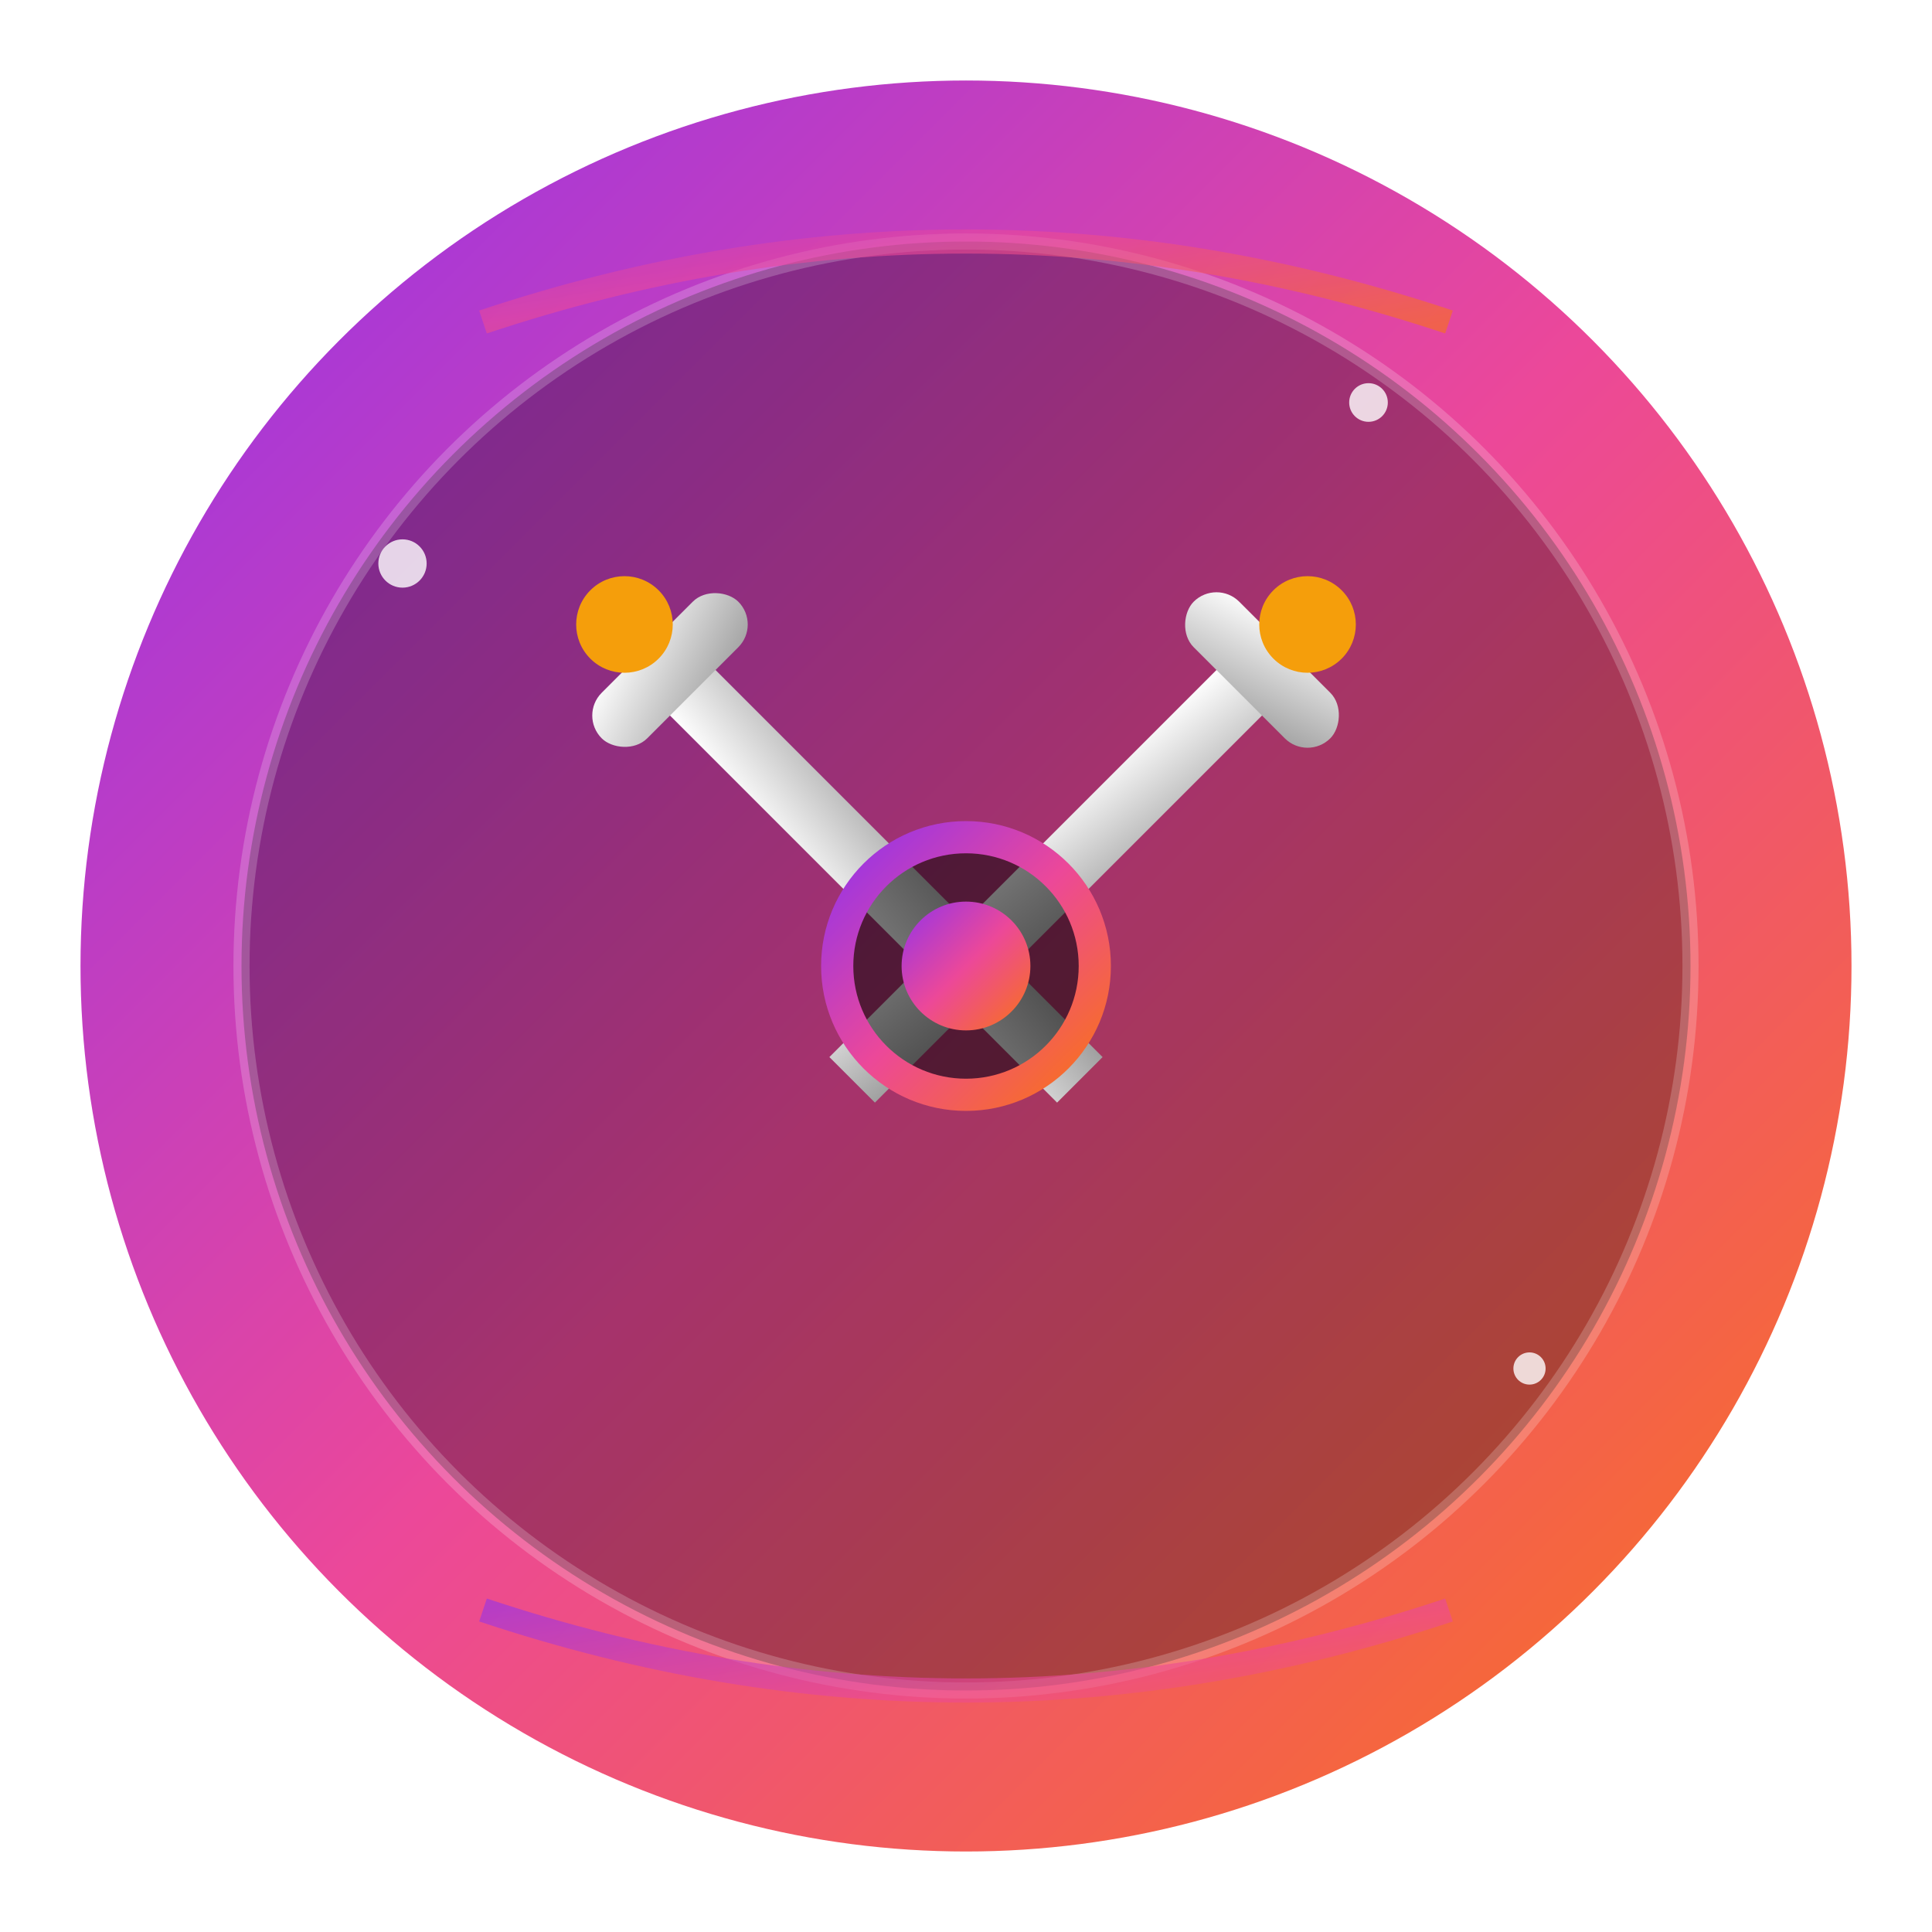 <svg width="120" height="120" viewBox="0 0 120 120" fill="none" xmlns="http://www.w3.org/2000/svg">
  <defs>
    <linearGradient id="logoGradient" x1="0%" y1="0%" x2="100%" y2="100%">
      <stop offset="0%" style="stop-color:#9333ea;stop-opacity:1" />
      <stop offset="50%" style="stop-color:#ec4899;stop-opacity:1" />
      <stop offset="100%" style="stop-color:#f97316;stop-opacity:1" />
    </linearGradient>
    <linearGradient id="swordGradient" x1="0%" y1="0%" x2="100%" y2="100%">
      <stop offset="0%" style="stop-color:#ffffff;stop-opacity:1" />
      <stop offset="100%" style="stop-color:#a0a0a0;stop-opacity:1" />
    </linearGradient>
    <filter id="glow">
      <feGaussianBlur stdDeviation="3" result="coloredBlur"/>
      <feMerge> 
        <feMergeNode in="coloredBlur"/>
        <feMergeNode in="SourceGraphic"/>
      </feMerge>
    </filter>
  </defs>
  
  <!-- Background Circle -->
  <circle cx="60" cy="60" r="55" fill="url(#logoGradient)" filter="url(#glow)"/>
  
  <!-- Inner Circle -->
  <circle cx="60" cy="60" r="45" fill="rgba(0,0,0,0.3)" stroke="rgba(255,255,255,0.2)" stroke-width="1"/>
  
  <!-- Arena Symbol - Crossed Swords -->
  <g transform="translate(60,60)">
    <!-- First Sword -->
    <g transform="rotate(-45)">
      <rect x="-2" y="-25" width="4" height="35" fill="url(#swordGradient)"/>
      <rect x="-6" y="-28" width="12" height="4" fill="url(#swordGradient)" rx="2"/>
      <circle cx="0" cy="-30" r="3" fill="#f59e0b"/>
    </g>
    
    <!-- Second Sword -->
    <g transform="rotate(45)">
      <rect x="-2" y="-25" width="4" height="35" fill="url(#swordGradient)"/>
      <rect x="-6" y="-28" width="12" height="4" fill="url(#swordGradient)" rx="2"/>
      <circle cx="0" cy="-30" r="3" fill="#f59e0b"/>
    </g>
    
    <!-- Center Nexus Symbol -->
    <circle cx="0" cy="0" r="8" fill="rgba(0,0,0,0.5)" stroke="url(#logoGradient)" stroke-width="2"/>
    <circle cx="0" cy="0" r="4" fill="url(#logoGradient)"/>
    
    <!-- Energy Lines -->
    <g opacity="0.7">
      <line x1="-15" y1="0" x2="-25" y2="0" stroke="url(#logoGradient)" stroke-width="2" stroke-linecap="round"/>
      <line x1="15" y1="0" x2="25" y2="0" stroke="url(#logoGradient)" stroke-width="2" stroke-linecap="round"/>
      <line x1="0" y1="-15" x2="0" y2="-25" stroke="url(#logoGradient)" stroke-width="2" stroke-linecap="round"/>
      <line x1="0" y1="15" x2="0" y2="25" stroke="url(#logoGradient)" stroke-width="2" stroke-linecap="round"/>
    </g>
  </g>
  
  <!-- Anime-style elements -->
  <g opacity="0.6">
    <!-- Top decoration -->
    <path d="M30 20 Q60 10 90 20" stroke="url(#logoGradient)" stroke-width="1.5" fill="none"/>
    <!-- Bottom decoration -->
    <path d="M30 100 Q60 110 90 100" stroke="url(#logoGradient)" stroke-width="1.5" fill="none"/>
  </g>
  
  <!-- Sparkle effects -->
  <g opacity="0.8">
    <circle cx="25" cy="35" r="1.5" fill="#ffffff">
      <animate attributeName="opacity" values="0.8;1;0.8" dur="2s" repeatCount="indefinite"/>
    </circle>
    <circle cx="95" cy="85" r="1" fill="#ffffff">
      <animate attributeName="opacity" values="1;0.5;1" dur="1.5s" repeatCount="indefinite"/>
    </circle>
    <circle cx="85" cy="25" r="1.2" fill="#ffffff">
      <animate attributeName="opacity" values="0.5;1;0.5" dur="2.5s" repeatCount="indefinite"/>
    </circle>
  </g>
</svg>
